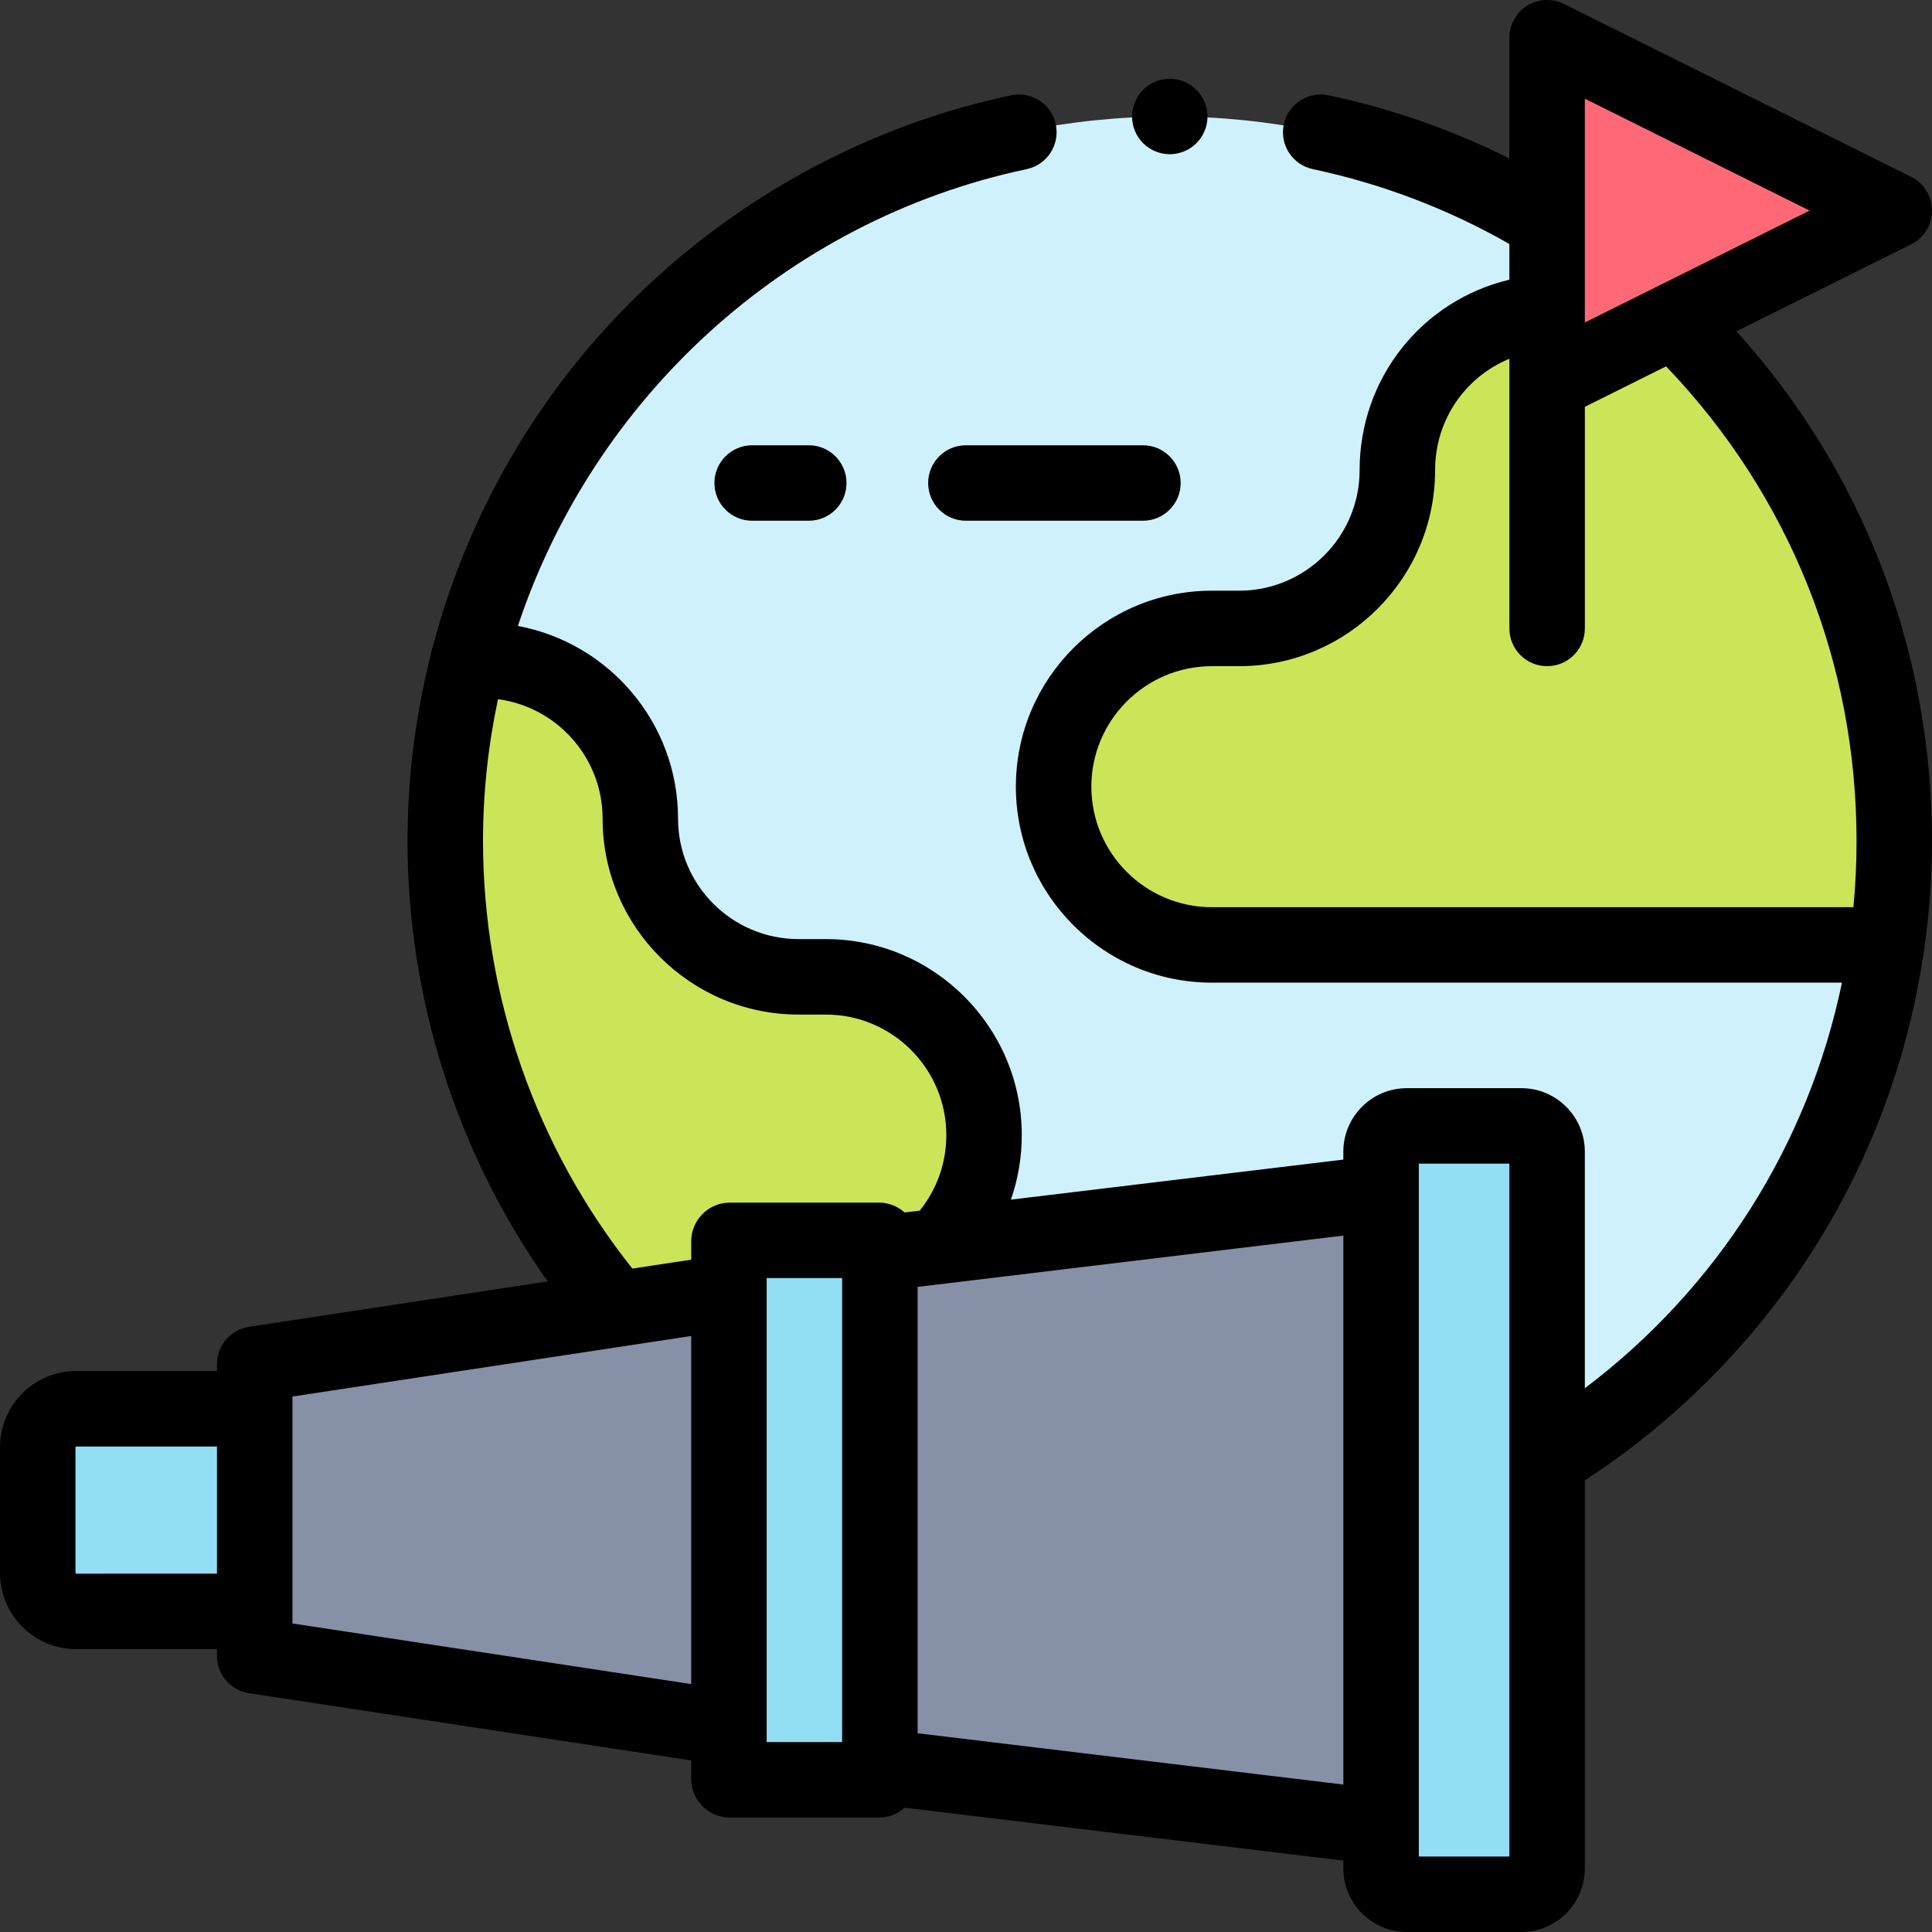 <svg height="512pt" viewBox="0 0 512 512.001" width="512pt" xmlns="http://www.w3.org/2000/svg"><rect x="0" y="0" width="512" height="512.001" fill="#333333" stroke="none"/><path d="m502 222.871c0 106.039-85.961 192-192 192s-192-85.961-192-192c0-106.039 85.961-192 192-192s192 85.961 192 192zm0 0" fill="#cff1fb"/><path d="m500.023 250.414c1.293-8.996 1.977-18.191 1.977-27.543 0-55.316-23.402-105.16-60.836-140.195h-28.918c-23.16 0-41.934 18.773-41.934 41.934s-18.773 41.934-41.934 41.934h-7.227c-23.156 0-41.934 18.773-41.934 41.934 0 23.16 18.777 41.934 41.934 41.934h178.871zm0 0" fill="#cbe558"/><path d="m218.848 258.871h-7.223c-23.16 0-41.938-18.773-41.938-41.934s-18.773-41.934-41.934-41.934h-3.738c-3.926 15.301-6.016 31.34-6.016 47.867 0 45.352 15.73 87.02 42.023 119.871h58.824c23.16 0 41.934-18.777 41.934-41.938 0-23.156-18.773-41.934-41.934-41.934zm0 0" fill="#cbe558"/><path d="m366 484.207-298.5-45.375v-77.332l298.5-45.332zm0 0" fill="#8690a6"/><g fill="#91def5"><path d="m403.168 502h-30.336c-3.773 0-6.832-3.059-6.832-6.832v-189.965c0-3.77 3.059-6.828 6.832-6.828h30.336c3.773 0 6.832 3.055 6.832 6.828v189.965c0 3.773-3.059 6.832-6.832 6.832zm0 0"/><path d="m232.922 471.672h-39.492c-.141 0-.254-.113-.254-.254v-142.461c0-.141.113-.254.254-.254h39.492c.141 0 .254.113.254.254v142.461c0 .141-.113.254-.254.254zm0 0"/><path d="m67.5 427.035h-47.32c-5.621 0-10.18-4.559-10.18-10.18v-33.336c0-5.621 4.559-10.18 10.18-10.18h47.32zm0 0"/></g><path d="m410 101.617 92-45.809-92-45.809zm0 0" fill="#ff6977"/><path d="m512 222.871c0-50.508-18.305-97.953-51.805-135.074l46.262-23.035c3.395-1.691 5.543-5.16 5.543-8.953 0-3.793-2.145-7.262-5.543-8.953l-92-45.809c-3.098-1.543-6.777-1.371-9.723.449-2.945 1.824-4.734 5.043-4.734 8.504v31.984c-15.195-7.582-31.25-13.188-47.926-16.723-5.406-1.141-10.715 2.309-11.855 7.711-1.145 5.402 2.305 10.711 7.707 11.855 18.32 3.883 35.809 10.551 52.074 19.828v9.461c-23.082 5.504-39.688 26.039-39.688 50.492 0 17.609-14.328 31.934-31.934 31.934h-7.227c-28.637 0-51.934 23.301-51.934 51.938s23.297 51.934 51.934 51.934h166.988c-8.879 42.766-32.809 80.785-68.141 107.492v-62.699c0-9.281-7.551-16.832-16.832-16.832h-30.34c-9.277 0-16.828 7.551-16.828 16.832v2.098l-88.102 10.613c1.891-5.426 2.883-11.191 2.883-17.109 0-28.641-23.301-51.938-51.938-51.938h-7.223c-17.609 0-31.934-14.324-31.934-31.934 0-25.395-18.324-46.574-42.441-51.051 19.984-60.047 70.641-107.461 134.836-121.062 5.402-1.145 8.852-6.453 7.711-11.855-1.148-5.402-6.449-8.848-11.855-7.711-44.602 9.449-85.172 34.18-114.234 69.637-18.438 22.492-31.695 48.703-39.035 76.582-.266.695-.449 1.43-.551 2.188-4.027 16.004-6.117 32.535-6.117 49.207 0 41.859 13.102 82.766 37.141 116.723l-79.145 12.02c-4.887.742-8.496 4.945-8.496 9.887v1.84h-37.32c-11.125 0-20.18 9.051-20.18 20.18v33.336c0 11.125 9.055 20.18 20.18 20.18h37.32v1.797c0 4.945 3.609 9.145 8.496 9.887l117.18 17.812v4.887c0 5.656 4.598 10.254 10.254 10.254h39.492c2.617 0 5-.992 6.812-2.613l116.266 14.016v2.098c0 9.277 7.551 16.828 16.832 16.828h30.34c9.277 0 16.828-7.551 16.828-16.828v-102.863c26.883-17.492 49.414-41.281 65.367-69.117 12.488-21.785 20.73-45.781 24.41-70.598.105-.457.172-.922.207-1.398 1.324-9.355 2.016-18.816 2.016-28.324zm-384 0c0-12.816 1.375-25.395 3.973-37.578 15.621 2.07 27.719 15.465 27.719 31.645 0 28.637 23.297 51.934 51.934 51.934h7.223c17.609 0 31.938 14.328 31.938 31.938 0 7.375-2.492 14.367-7.062 20.027l-3.988.48c-1.812-1.621-4.195-2.613-6.812-2.613h-39.492c-5.652 0-10.254 4.598-10.254 10.254v4.863l-15.594 2.367c-25.543-32.078-39.582-72.188-39.582-113.316zm-107.82 194.164c-.098 0-.18-.082-.18-.18v-33.336c0-.102.082-.18.18-.18h37.32v33.695zm57.32 13.203v-60.141l105.676-16.047v92.25zm145.676 31.434h-20v-122.969h20zm20-2.34v-118.289l112.824-13.598v145.484zm156.824 32.668h-24v-183.625h24zm39.016-416c-.102.051-.207.098-.309.152l-18.707 9.312v-59.312l59.562 29.656zm-117.863 164.414c-17.605 0-31.934-14.328-31.934-31.934 0-17.609 14.324-31.938 31.934-31.938h7.227c28.637 0 51.934-23.297 51.934-51.934 0-13.316 8.004-24.738 19.688-29.527v71.461c0 5.523 4.477 10 10 10s10-4.477 10-10v-58.734l21.527-10.719c32.598 34.016 50.473 78.402 50.473 125.781 0 5.902-.281 11.754-.828 17.543zm0 0"/><path d="m302.887 118h-46.918c-5.52 0-10 4.48-10 10 0 5.523 4.48 10 10 10h46.918c5.523 0 10-4.477 10-10 0-5.52-4.477-10-10-10zm0 0"/><path d="m199.332 118c-5.52 0-10 4.48-10 10 0 5.523 4.48 10 10 10h15c5.523 0 10-4.477 10-10 0-5.52-4.477-10-10-10zm0 0"/><path d="m310 40.871c2.629 0 5.211-1.07 7.07-2.93 1.859-1.859 2.93-4.441 2.93-7.07s-1.07-5.211-2.93-7.07c-1.859-1.859-4.441-2.93-7.07-2.93s-5.211 1.07-7.07 2.93c-1.859 1.859-2.93 4.441-2.93 7.07s1.07 5.211 2.93 7.07c1.859 1.859 4.441 2.93 7.07 2.93zm0 0"/></svg>